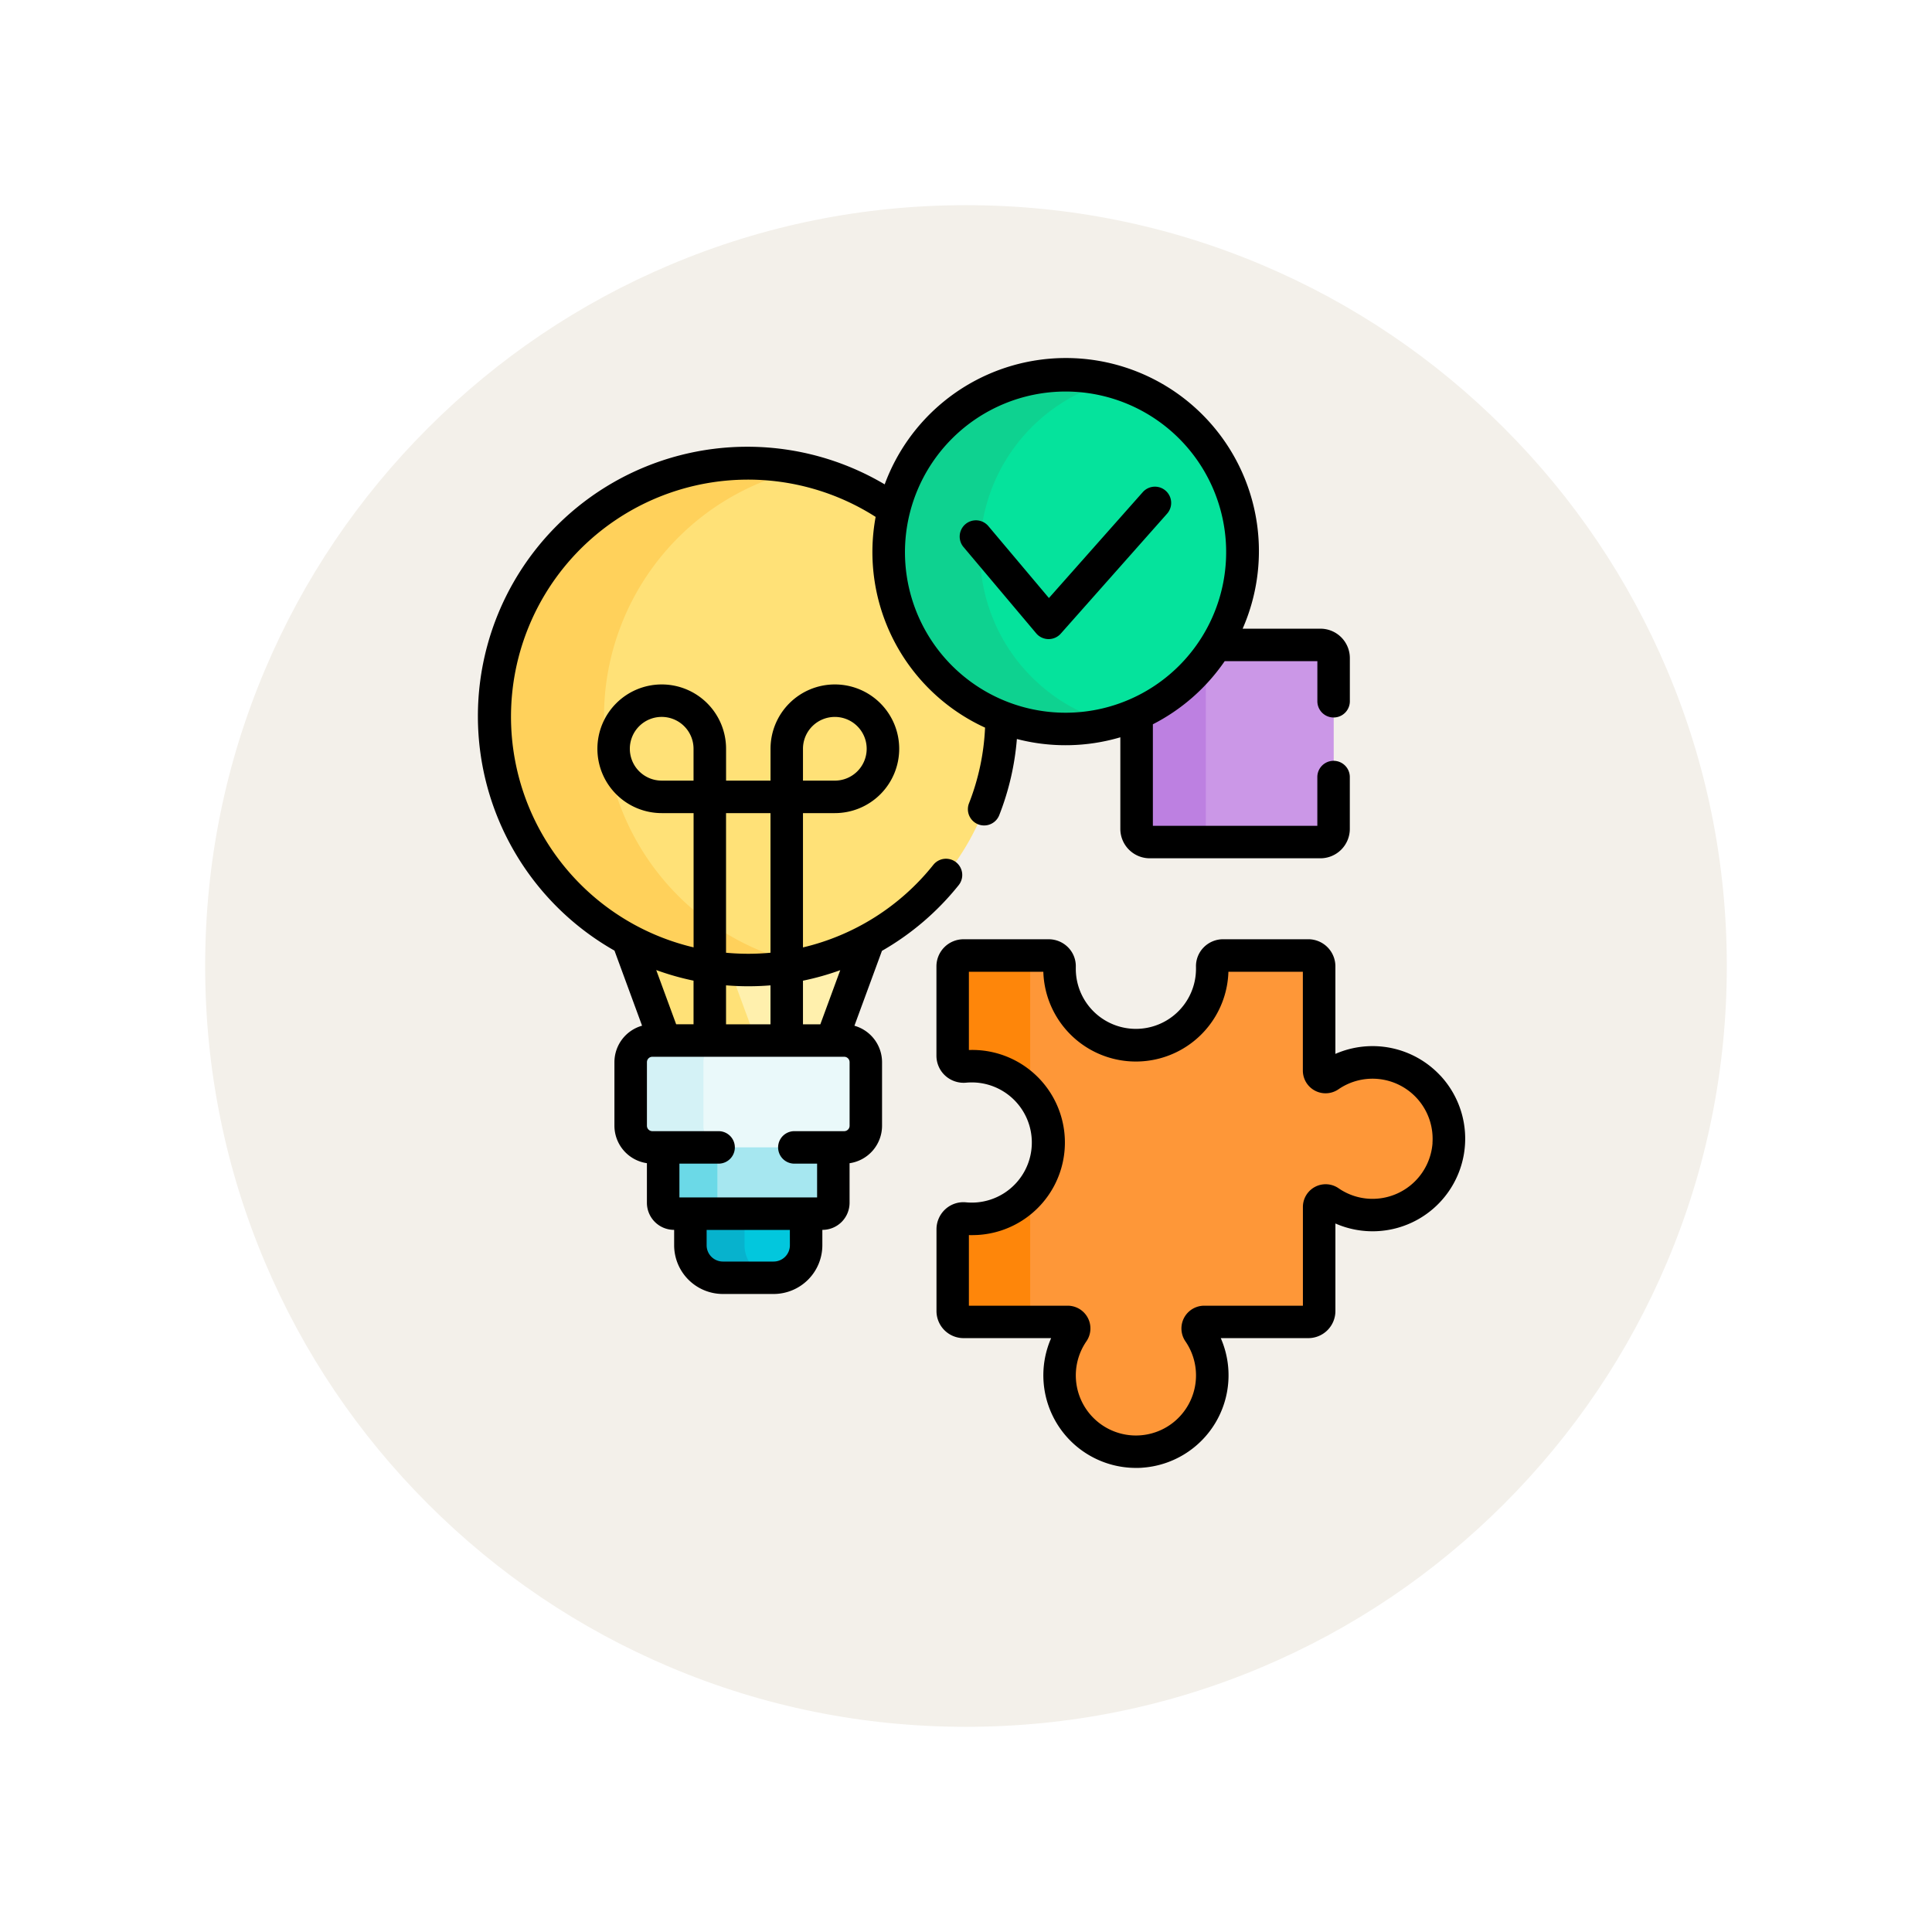 <svg xmlns="http://www.w3.org/2000/svg" xmlns:xlink="http://www.w3.org/1999/xlink" width="113" height="113" viewBox="0 0 113 113">
  <defs>
    <filter id="Trazado_906466" x="0" y="0" width="113" height="113" filterUnits="userSpaceOnUse">
      <feOffset dy="3" input="SourceAlpha"/>
      <feGaussianBlur stdDeviation="3" result="blur"/>
      <feFlood flood-opacity="0.161"/>
      <feComposite operator="in" in2="blur"/>
      <feComposite in="SourceGraphic"/>
    </filter>
  </defs>
  <g id="Grupo_1114374" data-name="Grupo 1114374" transform="translate(-586.051 -3847)">
    <g transform="matrix(1, 0, 0, 1, 586.05, 3847)" filter="url(#Trazado_906466)">
      <g id="Trazado_906466-2" data-name="Trazado 906466" transform="translate(9 6)" fill="#f3f0ea">
        <path d="M 47.5 93.5 C 41.289 93.5 35.265 92.284 29.595 89.886 C 24.118 87.569 19.198 84.252 14.973 80.027 C 10.748 75.802 7.431 70.882 5.114 65.405 C 2.716 59.735 1.5 53.711 1.5 47.5 C 1.5 41.289 2.716 35.265 5.114 29.595 C 7.431 24.118 10.748 19.198 14.973 14.973 C 19.198 10.748 24.118 7.431 29.595 5.114 C 35.265 2.716 41.289 1.5 47.5 1.5 C 53.711 1.5 59.735 2.716 65.405 5.114 C 70.882 7.431 75.802 10.748 80.027 14.973 C 84.252 19.198 87.569 24.118 89.886 29.595 C 92.284 35.265 93.5 41.289 93.5 47.5 C 93.5 53.711 92.284 59.735 89.886 65.405 C 87.569 70.882 84.252 75.802 80.027 80.027 C 75.802 84.252 70.882 87.569 65.405 89.886 C 59.735 92.284 53.711 93.5 47.5 93.5 Z" stroke="none"/>
        <path d="M 47.5 3 C 41.491 3 35.664 4.176 30.179 6.496 C 24.881 8.737 20.121 11.946 16.034 16.034 C 11.946 20.121 8.737 24.881 6.496 30.179 C 4.176 35.664 3 41.491 3 47.5 C 3 53.509 4.176 59.336 6.496 64.821 C 8.737 70.119 11.946 74.879 16.034 78.966 C 20.121 83.054 24.881 86.263 30.179 88.504 C 35.664 90.824 41.491 92 47.5 92 C 53.509 92 59.336 90.824 64.82 88.504 C 70.119 86.263 74.878 83.054 78.966 78.966 C 83.054 74.879 86.263 70.119 88.504 64.821 C 90.824 59.336 92 53.509 92 47.5 C 92 41.491 90.824 35.664 88.504 30.179 C 86.263 24.881 83.054 20.121 78.966 16.034 C 74.878 11.946 70.119 8.737 64.82 6.496 C 59.336 4.176 53.509 3 47.5 3 M 47.5 0 C 73.733 0 95 21.266 95 47.5 L 95 47.5 C 95 73.734 73.733 95 47.5 95 C 21.266 95 0 73.734 0 47.5 L 0 47.5 C 0 21.266 21.266 0 47.5 0 Z" stroke="none" fill="#fff"/>
      </g>
    </g>
    <g id="Grupo_1114373" data-name="Grupo 1114373" transform="translate(585.781 3868)">
      <path id="Trazado_907314" data-name="Trazado 907314" d="M342.757,132h-6.113A10.383,10.383,0,0,1,332,136.041v6.717a.769.769,0,0,0,.769.769h9.991a.769.769,0,0,0,.769-.769v-9.991A.769.769,0,0,0,342.757,132Z" transform="translate(-265.252 -115.278)" fill="#cb97e7"/>
      <g id="Grupo_1114360" data-name="Grupo 1114360" transform="translate(66.746 17.579)">
        <path id="Trazado_907315" data-name="Trazado 907315" d="M336.053,148.673v-9.9A10.374,10.374,0,0,1,332,141.956v6.717a.769.769,0,0,0,.769.769h4.054A.769.769,0,0,1,336.053,148.673Z" transform="translate(-331.999 -138.772)" fill="#bd80e1"/>
      </g>
      <g id="Grupo_1114371" data-name="Grupo 1114371" transform="translate(29.22 0.95)">
        <path id="Trazado_907316" data-name="Trazado 907316" d="M108.987,273.922l2.171-5.908a14.836,14.836,0,0,1-14.1,0l2.171,5.908Z" transform="translate(-89.293 -235.012)" fill="#fff0ad"/>
        <path id="Trazado_907317" data-name="Trazado 907317" d="M104.565,273.922l-1.531-4.165a14.723,14.723,0,0,1-5.977-1.743l2.171,5.908Z" transform="translate(-89.294 -235.012)" fill="#ffe177"/>
        <path id="Trazado_907318" data-name="Trazado 907318" d="M126,393.588v1.977a1.9,1.9,0,0,0,1.9,1.9h2.968a1.9,1.9,0,0,0,1.9-1.9v-1.977Z" transform="translate(-114.57 -344.679)" fill="#02c7dd"/>
        <path id="Trazado_907319" data-name="Trazado 907319" d="M129.167,395.565v-1.977H126v1.977a1.9,1.9,0,0,0,1.9,1.9h2.968c.034,0,.066,0,.1-.005A1.9,1.9,0,0,1,129.167,395.565Z" transform="translate(-114.57 -344.679)" fill="#07b2cd"/>
        <path id="Trazado_907320" data-name="Trazado 907320" d="M113.43,362.995v3.369a.633.633,0,0,0,.633.633h8.686a.633.633,0,0,0,.633-.633v-3.369Z" transform="translate(-103.592 -317.961)" fill="#a6e7f0"/>
        <path id="Trazado_907321" data-name="Trazado 907321" d="M116.6,366.364V363H113.43v3.369a.633.633,0,0,0,.633.633h3.167A.633.633,0,0,1,116.6,366.364Z" transform="translate(-103.592 -317.961)" fill="#6bd9e7"/>
        <path id="Trazado_907322" data-name="Trazado 907322" d="M58.8,53.381a10.362,10.362,0,0,1,.305-2.5,14.815,14.815,0,1,0,6.3,12.139,10.344,10.344,0,0,1-6.6-9.643Z" transform="translate(-35.77 -43.038)" fill="#ffe177"/>
        <g id="Grupo_1114361" data-name="Grupo 1114361" transform="translate(0 5.155)">
          <path id="Trazado_907323" data-name="Trazado 907323" d="M42.146,63.008A14.819,14.819,0,0,1,53.772,48.539a14.814,14.814,0,1,0,0,28.939A14.819,14.819,0,0,1,42.146,63.008Z" transform="translate(-35.769 -48.194)" fill="#ffd15b"/>
        </g>
        <g id="Grupo_1114362" data-name="Grupo 1114362" transform="translate(7.938 38.909)">
          <path id="Trazado_907324" data-name="Trazado 907324" d="M110.916,320.9H99.7a1.267,1.267,0,0,1-1.267-1.267v-3.717a1.267,1.267,0,0,1,1.267-1.267h11.22a1.267,1.267,0,0,1,1.267,1.267v3.717A1.267,1.267,0,0,1,110.916,320.9Z" transform="translate(-98.429 -314.651)" fill="#eaf9fa"/>
        </g>
        <path id="Trazado_907325" data-name="Trazado 907325" d="M102.683,319.635v-3.717a1.267,1.267,0,0,1,1.267-1.267H99.7a1.267,1.267,0,0,0-1.267,1.267v3.717A1.267,1.267,0,0,0,99.7,320.9h4.253A1.267,1.267,0,0,1,102.683,319.635Z" transform="translate(-90.492 -275.742)" fill="#d4f2f6"/>
        <g id="Grupo_1114363" data-name="Grupo 1114363" transform="translate(26.774 33.935)">
          <path id="Trazado_907326" data-name="Trazado 907326" d="M271.988,290.557a4.448,4.448,0,0,1-2.834-.772.381.381,0,0,0-.6.309v6.091a.633.633,0,0,1-.633.633h-6.091a.381.381,0,0,0-.309.6,4.465,4.465,0,1,1-7.358-.011.379.379,0,0,0-.316-.59h-6.091a.633.633,0,0,1-.633-.633V291.4a.63.63,0,0,1,.682-.631,4.56,4.56,0,0,0,.711.013,4.465,4.465,0,0,0-.277-8.922q-.211,0-.416.019a.635.635,0,0,1-.7-.629v-5.231a.633.633,0,0,1,.633-.633h4.988a.631.631,0,0,1,.632.648c0,.044,0,.089,0,.134a4.465,4.465,0,0,0,8.93,0q0-.067,0-.134a.631.631,0,0,1,.632-.648h4.988a.633.633,0,0,1,.633.633v6.091a.379.379,0,0,0,.59.316,4.465,4.465,0,1,1,2.845,8.13Z" transform="translate(-247.12 -275.386)" fill="#fe9738"/>
        </g>
        <g id="Grupo_1114364" data-name="Grupo 1114364" transform="translate(26.774 33.935)">
          <path id="Trazado_907327" data-name="Trazado 907327" d="M271.988,290.557a4.448,4.448,0,0,1-2.834-.772.381.381,0,0,0-.6.309v6.091a.633.633,0,0,1-.633.633h-6.091a.381.381,0,0,0-.309.6,4.465,4.465,0,1,1-7.358-.011.379.379,0,0,0-.316-.59h-6.091a.633.633,0,0,1-.633-.633V291.4a.63.63,0,0,1,.682-.631,4.56,4.56,0,0,0,.711.013,4.465,4.465,0,0,0-.277-8.922q-.211,0-.416.019a.635.635,0,0,1-.7-.629v-5.231a.633.633,0,0,1,.633-.633h4.988a.631.631,0,0,1,.632.648c0,.044,0,.089,0,.134a4.465,4.465,0,0,0,8.93,0q0-.067,0-.134a.631.631,0,0,1,.632-.648h4.988a.633.633,0,0,1,.633.633v6.091a.379.379,0,0,0,.59.316,4.465,4.465,0,1,1,2.845,8.13Z" transform="translate(-247.12 -275.386)" fill="#fe9738"/>
        </g>
        <g id="Grupo_1114367" data-name="Grupo 1114367" transform="translate(26.773 33.936)">
          <g id="Grupo_1114365" data-name="Grupo 1114365" transform="translate(0)">
            <path id="Trazado_907328" data-name="Trazado 907328" d="M247.818,281.882q.206-.019.416-.019a4.455,4.455,0,0,1,3.415,1.589v-7.43a.633.633,0,0,1,.633-.633h-4.531a.633.633,0,0,0-.633.633v5.231A.635.635,0,0,0,247.818,281.882Z" transform="translate(-247.118 -275.388)" fill="#fe860a"/>
          </g>
          <g id="Grupo_1114366" data-name="Grupo 1114366" transform="translate(0 13.809)">
            <path id="Trazado_907329" data-name="Trazado 907329" d="M251.649,391.388V384.4a4.462,4.462,0,0,1-3.138,1.587,4.546,4.546,0,0,1-.711-.013.63.63,0,0,0-.682.632v4.784a.633.633,0,0,0,.633.633h4.531A.633.633,0,0,1,251.649,391.388Z" transform="translate(-247.118 -384.398)" fill="#fe860a"/>
          </g>
        </g>
        <g id="Grupo_1114370" data-name="Grupo 1114370" transform="translate(23.026)">
          <g id="Grupo_1114368" data-name="Grupo 1114368">
            <circle id="Elipse_12785" data-name="Elipse 12785" cx="10.343" cy="10.343" r="10.343" fill="#05e39c"/>
          </g>
          <g id="Grupo_1114369" data-name="Grupo 1114369" transform="translate(0 0)">
            <path id="Trazado_907330" data-name="Trazado 907330" d="M222.878,17.843A10.346,10.346,0,0,1,230.55,7.85a10.343,10.343,0,1,0,0,19.985,10.346,10.346,0,0,1-7.672-9.993Z" transform="translate(-217.536 -7.5)" fill="#0ed290"/>
          </g>
        </g>
      </g>
      <g id="Grupo_1114372" data-name="Grupo 1114372" transform="translate(28.27 0)">
        <path id="Trazado_907331" data-name="Trazado 907331" d="M269.086,275.859a5.419,5.419,0,0,0-6.135-1.266v-5.123a1.585,1.585,0,0,0-1.583-1.583h-4.988a1.593,1.593,0,0,0-1.138.482,1.563,1.563,0,0,0-.444,1.145c0,.035,0,.07,0,.1a3.515,3.515,0,0,1-7.03,0c0-.035,0-.07,0-.1a1.563,1.563,0,0,0-.444-1.145,1.593,1.593,0,0,0-1.138-.481H241.2a1.585,1.585,0,0,0-1.583,1.583V274.7a1.582,1.582,0,0,0,.515,1.167,1.6,1.6,0,0,0,1.222.409c.108-.01.219-.015.329-.015a3.515,3.515,0,0,1,.22,7.023,3.622,3.622,0,0,1-.562-.01,1.568,1.568,0,0,0-1.2.4,1.592,1.592,0,0,0-.521,1.176v4.784a1.585,1.585,0,0,0,1.583,1.583h5.123a5.416,5.416,0,0,0,4.954,7.591c.128,0,.257,0,.387-.013a5.419,5.419,0,0,0,4.58-7.578h5.122a1.585,1.585,0,0,0,1.583-1.583v-5.122a5.416,5.416,0,0,0,6.134-8.656Zm-.453,3.946a3.518,3.518,0,0,1-3.26,3.256h0a3.485,3.485,0,0,1-2.232-.607,1.331,1.331,0,0,0-2.09,1.092v5.775h-5.775a1.331,1.331,0,0,0-1.092,2.09,3.515,3.515,0,1,1-5.794-.009,1.329,1.329,0,0,0-1.1-2.081h-5.775v-4.13c.166.005.334,0,.5-.007a5.415,5.415,0,0,0-.5-10.818v-4.577h4.354a5.415,5.415,0,0,0,10.825,0h4.354v5.775a1.329,1.329,0,0,0,2.081,1.1,3.515,3.515,0,0,1,5.5,3.145Z" transform="translate(-212.846 -233.952)"/>
        <path id="Trazado_907332" data-name="Trazado 907332" d="M50.244,38.994l1.61-4.38a15.808,15.808,0,0,0,4.488-3.843.95.95,0,1,0-1.483-1.188,13.812,13.812,0,0,1-7.624,4.83V26.558H49.1a3.763,3.763,0,1,0-3.763-3.763v1.863h-2.6V22.795a3.763,3.763,0,1,0-3.763,3.763h1.863V34.41A13.864,13.864,0,1,1,51.485,9.233a11.295,11.295,0,0,0,6.4,12.325,13.769,13.769,0,0,1-.939,4.425.95.95,0,1,0,1.769.694,15.64,15.64,0,0,0,1.031-4.454,11.307,11.307,0,0,0,6.051-.1v5.36A1.721,1.721,0,0,0,67.514,29.2H77.5a1.721,1.721,0,0,0,1.719-1.719V24.449a.95.95,0,0,0-1.9,0V27.3H67.7V21.362A11.374,11.374,0,0,0,71.9,17.671h5.421v2.344a.95.95,0,1,0,1.9,0V17.49A1.721,1.721,0,0,0,77.5,15.771h-4.55A11.292,11.292,0,1,0,52.014,7.33,15.76,15.76,0,1,0,36.21,34.6l1.614,4.392a2.219,2.219,0,0,0-1.617,2.132v3.717a2.218,2.218,0,0,0,1.9,2.192v2.317a1.585,1.585,0,0,0,1.583,1.583H39.7v.9a2.853,2.853,0,0,0,2.85,2.85h2.968a2.853,2.853,0,0,0,2.85-2.85v-.9h.009a1.585,1.585,0,0,0,1.583-1.583V47.035a2.218,2.218,0,0,0,1.9-2.192V41.126a2.219,2.219,0,0,0-1.617-2.132Zm-3.009-16.2A1.863,1.863,0,1,1,49.1,24.658H47.235ZM62.589,1.9A9.393,9.393,0,1,1,53.2,11.293,9.4,9.4,0,0,1,62.589,1.9ZM47.235,36.359a15.676,15.676,0,0,0,2.18-.615l-1.164,3.166H47.235Zm-4.5-9.8h2.6v8.165c-.43.04-.863.061-1.3.061s-.872-.021-1.3-.061V26.558Zm0,10.072c.429.035.862.054,1.3.054s.87-.018,1.3-.053v2.279h-2.6ZM38.971,24.657a1.863,1.863,0,1,1,1.863-1.863v1.863Zm1.863,11.7v2.552H39.818l-1.166-3.172A15.626,15.626,0,0,0,40.834,36.357Zm5.635,15.479a.951.951,0,0,1-.95.95H42.55a.951.951,0,0,1-.95-.95v-.9h4.868Zm3.493-6.993a.317.317,0,0,1-.317.317H46.731a.95.95,0,0,0,0,1.9h1.33v1.975H40.008V47.06H42.3a.95.95,0,1,0,0-1.9H38.425a.317.317,0,0,1-.317-.317V41.126a.317.317,0,0,1,.317-.317h11.22a.317.317,0,0,1,.317.317Z" transform="translate(-28.27 0)"/>
        <path id="Trazado_907333" data-name="Trazado 907333" d="M254.811,67.46a.95.95,0,0,0,.715.338h.012a.95.95,0,0,0,.711-.32l6.224-7.022a.95.95,0,0,0-1.422-1.26l-5.495,6.2-3.542-4.207a.95.95,0,0,0-1.454,1.224Z" transform="translate(-222.206 -51.418)"/>
      </g>
    </g>
  </g>
</svg>
